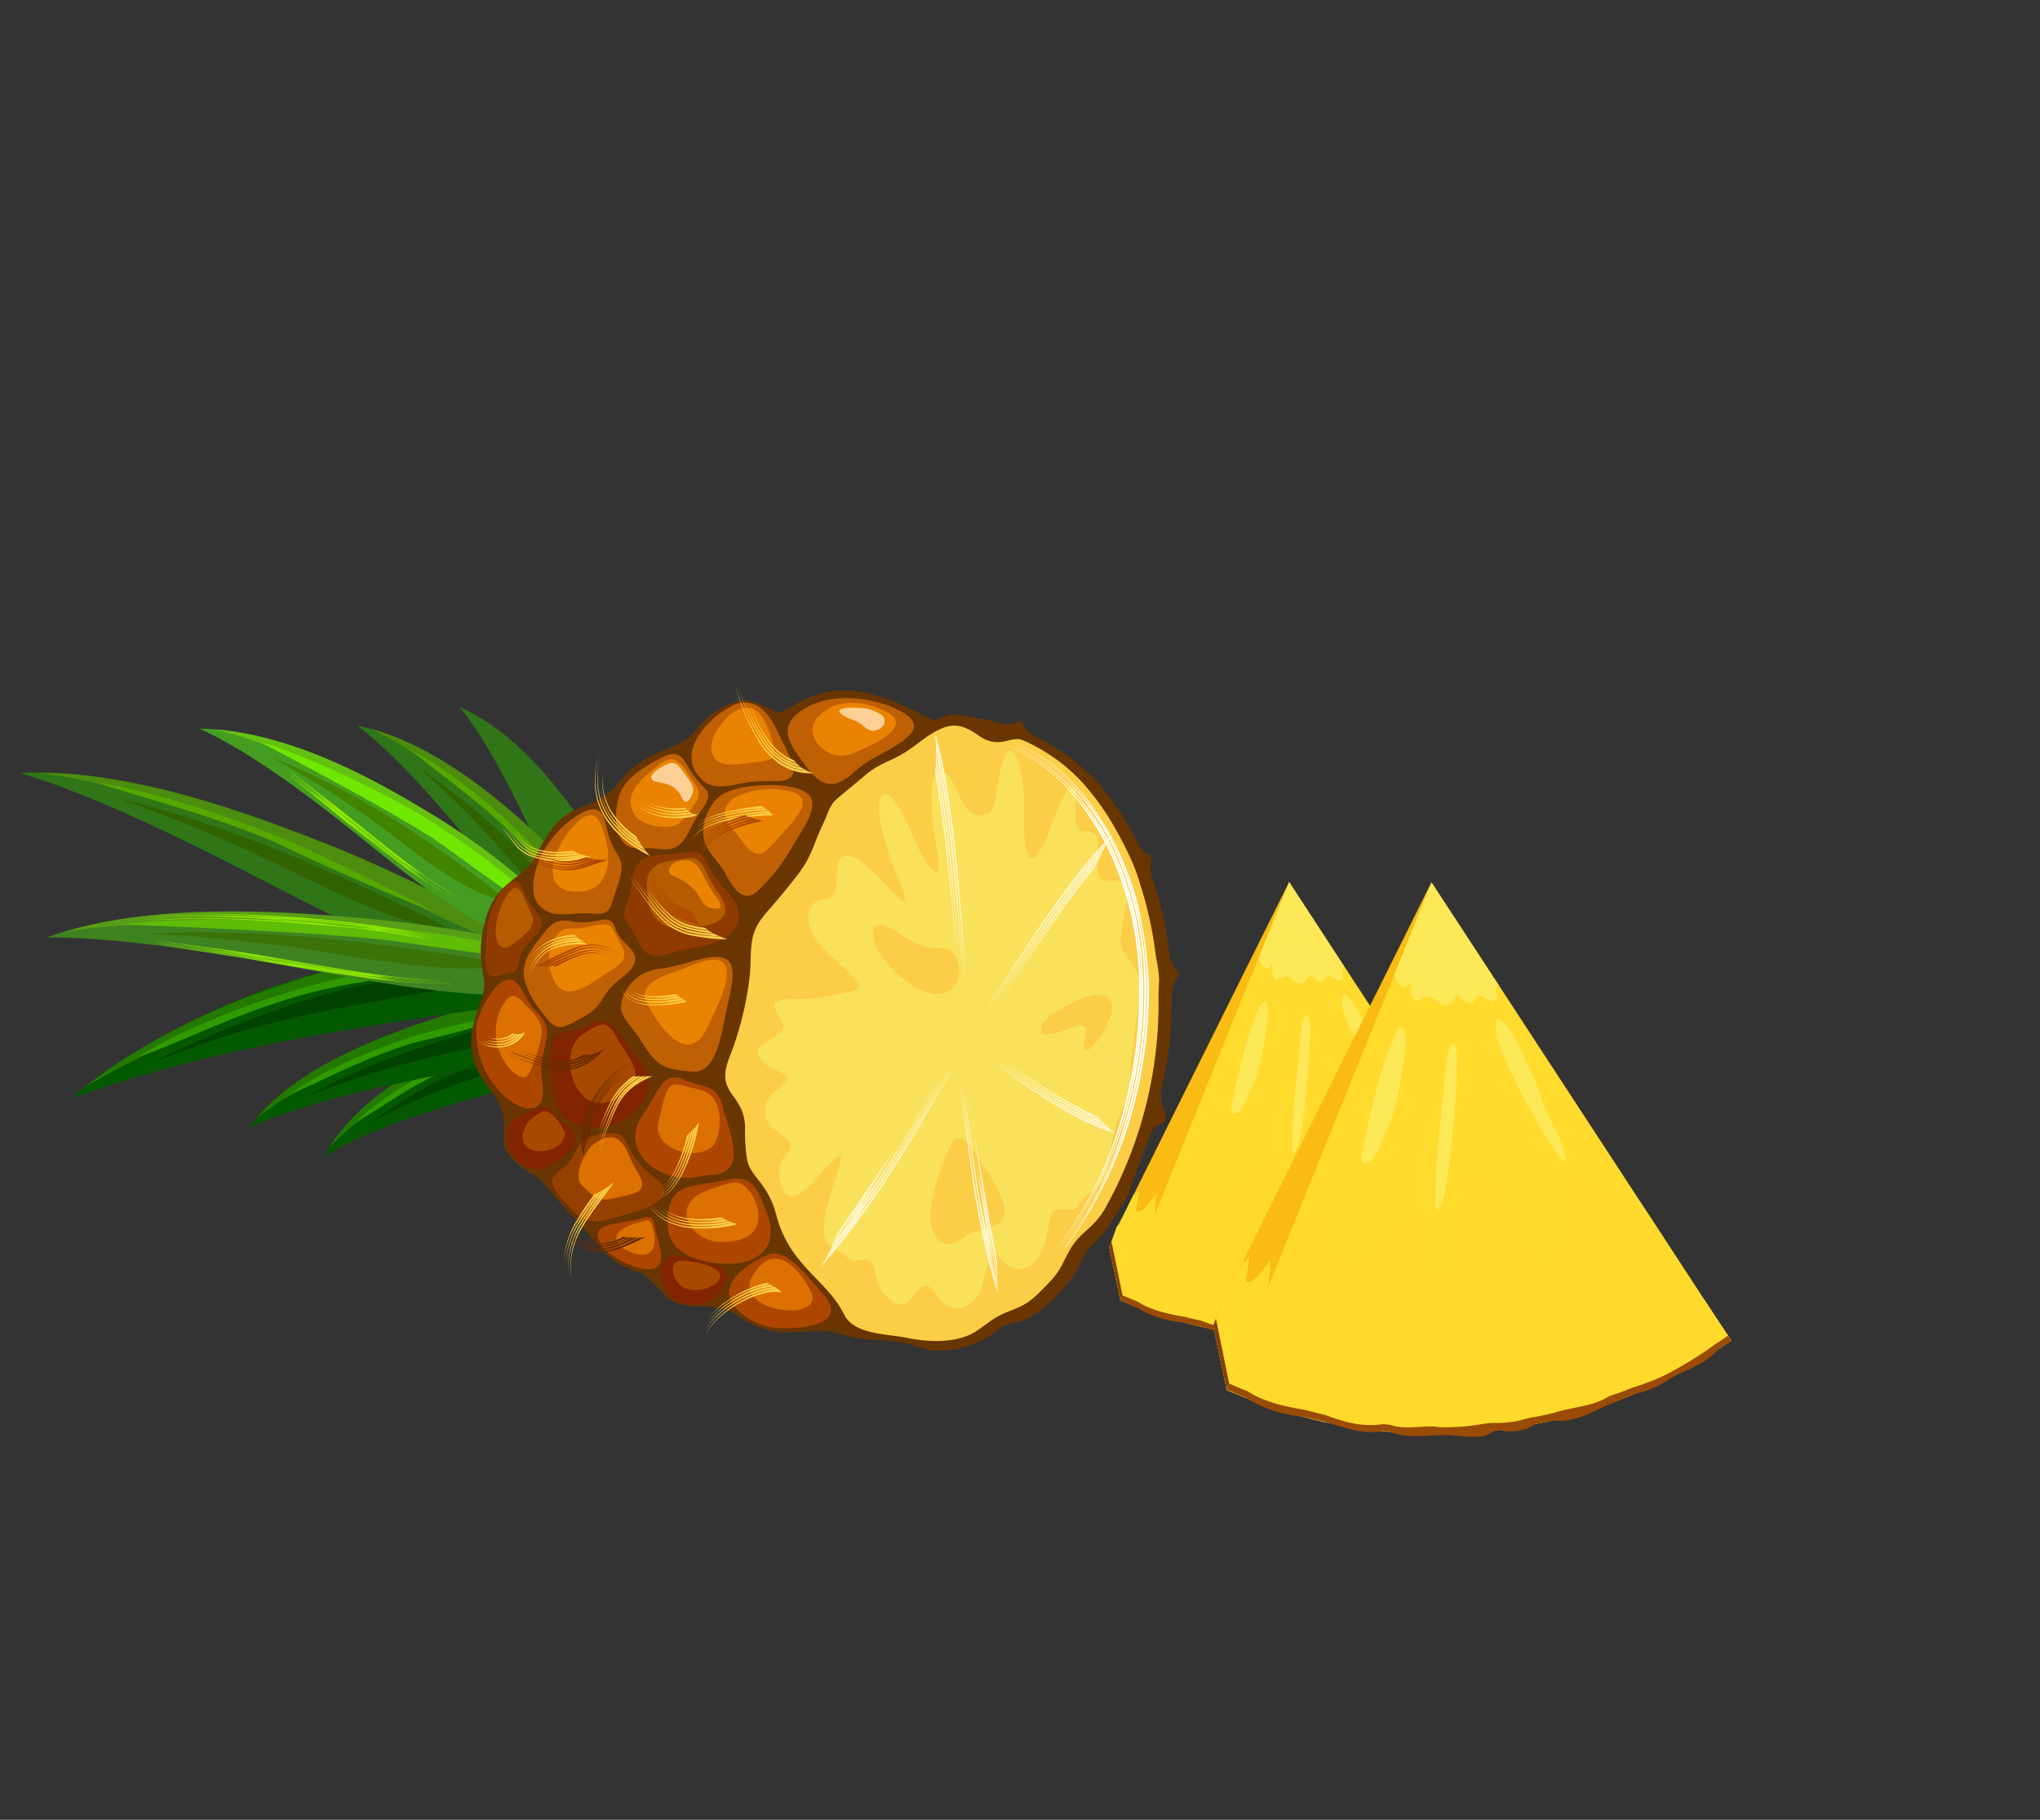 <svg xmlns="http://www.w3.org/2000/svg" viewBox="0 0 370 330"><rect x="0" y="0" width="370" height="330" fill="#333333" stroke="none"/><defs><style>.cls-1{isolation:isolate;}.cls-2{fill:#307518;}.cls-10,.cls-11,.cls-12,.cls-13,.cls-14,.cls-15,.cls-16,.cls-17,.cls-18,.cls-19,.cls-2,.cls-20,.cls-21,.cls-22,.cls-23,.cls-24,.cls-25,.cls-26,.cls-27,.cls-28,.cls-29,.cls-3,.cls-30,.cls-31,.cls-32,.cls-33,.cls-34,.cls-4,.cls-5,.cls-6,.cls-7,.cls-8,.cls-9{fill-rule:evenodd;}.cls-3{fill:#045900;}.cls-4{fill:#247a00;}.cls-5{fill:#004200;}.cls-6{fill:#309b00;}.cls-7{fill:#4c8c0e;}.cls-8{fill:#306300;}.cls-9{fill:#55a800;}.cls-10{fill:#3e8221;}.cls-11{fill:#599e16;}.cls-12{fill:#3c7207;}.cls-13{fill:#5fbc07;}.cls-14{fill:#449d20;}.cls-15{fill:#65c111;}.cls-16{fill:#428400;}.cls-17{fill:#70e700;}.cls-18{fill:#90ea01;}.cls-19{fill:#693500;}.cls-20{fill:#fcce47;}.cls-21{fill:#f9e15c;}.cls-22{fill:#bf6004;}.cls-23{fill:#ea8301;}.cls-24{fill:#8f3b00;}.cls-25{fill:#b55c01;}.cls-26{fill:#812500;}.cls-27{fill:#a84900;}.cls-28{fill:#ad4700;}.cls-29{fill:#dc7000;}.cls-30{fill:#964000;}.cls-31{fill:#fdf5cc;}.cls-32{fill:#692c00;}.cls-33{fill:#fff;}.cls-34{fill:#fdd096;}.cls-35{fill:#fabb13;}.cls-36,.cls-38,.cls-40{fill:#ffdb2d;}.cls-36,.cls-40{mix-blend-mode:multiply;}.cls-37{fill:#854004;}.cls-39{fill:#fafd96;opacity:0.4;}.cls-40{opacity:0.5;}.cls-41{fill:#9a4b05;}</style></defs><g class="cls-1"><g id="Layer_47" data-name="Layer 47"><path class="cls-2" d="M83.34,128.17c8.35,10.38,16.41,30.45,20.18,38.35,8.65,18.13,15.08,23.67,19.43,16.72a128.25,128.25,0,0,0-11.34-24.75C105.69,148.73,96.16,133.86,83.34,128.17Z"/><path class="cls-3" d="M58.77,209.81c9.21-6.05,26.34-10.29,33.13-12.5,15.58-5.09,20.67-10.14,15.37-15.28A91,91,0,0,0,86,188.55C77.53,192.46,64.54,198.88,58.77,209.81Z"/><path class="cls-4" d="M108.49,183.48a9.12,9.12,0,0,0-1.22-1.45A91,91,0,0,0,86,188.55c-8,3.7-20.11,9.65-26.28,19.55C64.82,202.4,73,198,80.46,194.24,89.63,189.64,99.22,187.52,108.49,183.48Z"/><path class="cls-5" d="M102,187.28a143.25,143.25,0,0,0-16.27,5.83,86.94,86.94,0,0,0-18.53,10.48,114.58,114.58,0,0,1,19.58-8.31C91.26,193.82,100,190.88,102,187.28Z"/><path class="cls-6" d="M99.23,186.67c-3.85,1-13.51,4.14-17.06,5.67-5.75,2.48-13.63,7-17.65,11.19,4.73-2.63,12-8.14,18-10.13A146.89,146.89,0,0,0,99.23,186.67Z"/><path class="cls-2" d="M64.76,131.57c11.33,8.54,24.61,26.65,30.47,33.66,13.44,16.09,21.6,20.26,24.63,12.59A132.6,132.6,0,0,0,102,155.76C93.41,147.34,79.78,134.63,64.76,131.57Z"/><path class="cls-7" d="M118.88,179.66a8.37,8.37,0,0,0,1-1.84A132.6,132.6,0,0,0,102,155.76c-8.13-8-20.78-19.79-34.84-23.62C76,136.07,85,144,92.91,151.25,102.6,160.19,109.75,170.42,118.88,179.66Z"/><path class="cls-8" d="M111.41,173.51A209.78,209.78,0,0,0,96.8,156.88a130.74,130.74,0,0,0-20.91-17.71,169.86,169.86,0,0,1,19,19.6C98.78,163.39,106.41,172.4,111.41,173.51Z"/><path class="cls-9" d="M110.7,170.16c-3-4.06-11.35-14-14.83-17.58-5.64-5.75-14.59-13.25-21.26-16.48,5.29,4.53,15,11,20.28,17.27A217.62,217.62,0,0,0,110.7,170.16Z"/><path class="cls-3" d="M45.24,204.51C57.31,198.72,80,195,88.91,193c20.56-4.64,27.18-9.55,20-14.86a145.89,145.89,0,0,0-28,5.91C69.68,187.67,52.6,193.72,45.24,204.51Z"/><path class="cls-4" d="M110.55,179.57a10.36,10.36,0,0,0-1.66-1.48,145.89,145.89,0,0,0-28,5.91c-10.59,3.47-26.46,9.08-34.36,18.83,6.57-5.57,17.35-9.77,27.12-13.29C85.67,185.19,98.35,183.35,110.55,179.57Z"/><path class="cls-5" d="M102.05,183.2c-6,1.05-16,3.68-21.45,5.36-8.9,2.73-17.62,6.11-24.33,10a175,175,0,0,1,25.79-7.75C88,189.43,99.51,186.75,102.05,183.2Z"/><path class="cls-6" d="M98.35,182.5c-5.1.9-17.84,3.75-22.51,5.18-7.58,2.32-17.91,6.62-23.13,10.7,6.2-2.5,15.69-7.81,23.68-9.62A227.32,227.32,0,0,0,98.35,182.5Z"/><path class="cls-3" d="M93.53,182.09c4.55-.67,14.2-2.26,9.93-8.26-.85-1.18-7-1-8.46-1.11-27.1-1.3-48.5,5.06-70.68,18.1A77.18,77.18,0,0,0,13,199.18C39.56,189.7,65.35,186.21,93.53,182.09Z"/><path class="cls-4" d="M99.53,175.23c2.09,0,5.8.81,4.2-1.17-2.83-3.47-33.52-.56-38.62.54-17.78,4.08-36.19,11.82-49.86,22.61,19.72-11.56,45-20.7,69.06-21.7C89.37,175.3,94.46,175.27,99.53,175.23Z"/><path class="cls-5" d="M85.31,178.42a32.63,32.63,0,0,0,5.9-1.85c-21,0-31.45,2.48-50.32,10.1-2.2.89-20.28,8.63-7.36,3.79C51.78,183.61,66.39,182.23,85.31,178.42Z"/><path class="cls-6" d="M85.9,175.46c3.58-.46-14.39.15-18.15.73-13.74,2.33-31.59,8.57-43,15.61,3.45-1.11,10-4,13.67-5.52C57.93,178.08,65.21,178.08,85.9,175.46Z"/><path class="cls-2" d="M3.59,140.18c18,5.23,43.17,19.18,53.78,24.39,24.36,12,36.31,13.81,36.09,5.6a221,221,0,0,0-32.71-16.54C46.13,147.8,23.26,139.15,3.59,140.18Z"/><path class="cls-7" d="M93.2,172.21a5.88,5.88,0,0,0,.26-2,221,221,0,0,0-32.71-16.54c-13.84-5.52-35.08-13.57-54-13.54,12.68,1.45,27.58,6.69,40.73,11.6C63.71,157.75,77.52,165.72,93.2,172.21Z"/><path class="cls-8" d="M81.09,168.26c-6.74-3.65-19-9.22-26-12.16a229.74,229.74,0,0,0-34.2-11.55,292.61,292.61,0,0,1,32.87,13.87C60.72,161.84,74.49,168.51,81.09,168.26Z"/><path class="cls-9" d="M78.53,165.22c-5.73-3.11-20.8-10.53-26.79-13-9.71-4-24.31-8.92-34-10.27,8.68,3,23.71,6.65,33.2,11.29C56.91,156.13,70.72,162.37,78.53,165.22Z"/><path class="cls-10" d="M8.51,170c18.81-.11,47.55,6.06,59.42,8,27.25,4.49,39.15,2.88,36-4.89a233.14,233.14,0,0,0-36.76-6.51C51.27,165.2,26.62,163.44,8.51,170Z"/><path class="cls-11" d="M104.39,175.15a6.09,6.09,0,0,0-.5-2,233.14,233.14,0,0,0-36.76-6.51c-15-1.34-37.9-3-55.66,2.4,12.44-2.22,28.34-1.44,42.5-.49C71.42,169.71,87.29,173.4,104.39,175.15Z"/><path class="cls-12" d="M91.57,174.82c-7.66-1.57-21.22-3.42-28.9-4.22a233.74,233.74,0,0,0-36.34-1.32,304.92,304.92,0,0,1,35.94,3.9C70.09,174.47,85.46,176.92,91.57,174.82Z"/><path class="cls-13" d="M98.66,174.17c-5.14-3.43-25.76-5.76-32.3-6.44-10.59-1.11-34.31-1.53-43.89-.08,9.23.37,34,1.38,46.05,2.67C75.24,171,90.28,173.67,98.66,174.17Z"/><path class="cls-14" d="M36.16,132.12c13.33,6,30.08,20.64,37.33,26.17,16.64,12.7,26,15.21,28.17,7.57a129.07,129.07,0,0,0-22.21-17.51C69.07,142,52.7,132.44,36.16,132.12Z"/><path class="cls-15" d="M100.85,167.74a7.89,7.89,0,0,0,.81-1.88,129.07,129.07,0,0,0-22.21-17.51c-9.82-6-25-14.9-40.64-16.1,10,2.17,20.82,8,30.26,13.44C80.7,152.37,89.79,160.68,100.85,167.74Z"/><path class="cls-16" d="M92,163.28a206.77,206.77,0,0,0-18-13,137.64,137.64,0,0,0-24.87-13,172.43,172.43,0,0,1,23.11,15C77,156,86.48,163.08,92,163.28Z"/><path class="cls-17" d="M97.36,165c-1.66-4.59-14.86-13.29-19.08-16-6.84-4.39-23.33-12.48-30.93-14.36,6.31,3.32,23.17,12.23,31,17.27C82.64,154.74,91.74,161.88,97.36,165Z"/><path class="cls-18" d="M26.12,167c8-.82,16.91-.49,24.93,0,7.75.49,18.66,1.4,26.14,3.4a124.77,124.77,0,0,0-15.64-2.36c.24.07-8.39-.7-11.94-.94-1.39-.08-2.8-.15-4.19-.24a151.55,151.55,0,0,0-19.3.12Zm52.28,3c-10-3.08-32.39-4.55-43.06-4.24a97.6,97.6,0,0,0-10.82.68c14.39-1.71,31.65.23,46.11,2A68.18,68.18,0,0,1,78.4,170Zm-.78,0c-10.16-2.85-28.81-4-39.49-4a113.22,113.22,0,0,0-12.5.57,117,117,0,0,1,11.7-.46c3.16.06,6.29.13,9.44.28,7.37.41,16.21,1.85,22.57,2.08A79.51,79.51,0,0,1,77.62,170Zm.33.4c-10.12-3-32.5-4.5-43.24-4.11-3.27.08-6.47.22-9.7.62,15-1.68,31,.32,45.95,2.06C73.27,169.4,75.69,169.82,78,170.44Z"/><path class="cls-18" d="M28.26,171.19c4.12.64,8.25,1.22,12.38,1.81,3.71.58,7.38,1.17,11.08,1.82,9.08,1.5,19.66,3.48,28.82,3.68a135.42,135.42,0,0,1-18.63-1.84c.36.13-8.12-1.27-11.53-1.88-1.25-.21-2.51-.42-3.75-.66q-3-.52-6-1c-4.13-.63-8.25-1.24-12.36-1.94Zm53.82,6.61c-12.45,0-28.61-3.79-41.32-5.59-.93-.13-1.86-.26-2.79-.35-3.79-.53-7.57-1.06-11.34-1.66,4.69.8,9.4,1.47,14.11,2.16,9.33,1.43,22,4.25,31.06,4.84a86.31,86.31,0,0,0,10.28.6ZM81,178c-12.69-.22-27.46-3.81-40.27-5.55l-.18,0c-4.23-.59-8.46-1.17-12.68-1.82,4,.66,7.94,1.24,11.92,1.82.3.05.62.09.92.15q3.61.56,7.21,1.16c5.14.89,17.71,3.41,22.42,3.5A100,100,0,0,0,81,178Zm.67.31c-12.51-.08-28.27-3.78-41-5.61-1.13-.15-2.29-.32-3.42-.43-3.43-.48-6.84-1-10.26-1.49,4.54.76,9.1,1.41,13.65,2.08,9.05,1.39,23,4.46,31.6,4.89A89.66,89.66,0,0,0,81.66,178.35Z"/><path class="cls-18" d="M52,140.32c4.39,3.31,8.7,6.85,13,10.27,5,3.88,10.89,8.6,16.36,11.92A110.89,110.89,0,0,1,71,155.42c.21.28-5-3.81-6.93-5.32-.77-.61-1.56-1.23-2.3-1.86-3.25-2.64-6.47-5.31-9.75-7.92Zm30.55,22.05c-8.43-4.9-17.46-13.17-25.43-19.05-1.74-1.36-3.49-2.74-5.28-4,7.87,6,17.19,14.48,25.3,19.62a63.1,63.1,0,0,0,5.41,3.48Zm-.68-.11c-7.73-4.68-16.27-12.07-23.5-17.63-2.05-1.61-4.11-3.24-6.22-4.81,1.93,1.5,3.83,3,5.73,4.57,1.63,1.36,3.33,2.7,5,4,2.34,1.87,10.94,8.91,13.27,10.09,1.84,1.3,3.74,2.61,5.71,3.75Zm.14.44c-8.7-5.14-17.42-13.23-25.63-19.24-1.57-1.23-3.14-2.46-4.75-3.64,7.62,5.86,17.62,14.87,25.41,19.68C78.66,160.62,80.3,161.73,82,162.7Z"/><path class="cls-19" d="M208.35,206.49c.57-1.57.78-2.25,2.35-2.79,1.2-.42.72-1.54.41-2.45-.78-2.3-.65-2.85-.1-5.36a66,66,0,0,0,1.45-11.75c0-1,.07-1.92.08-2.88V181a5.7,5.7,0,0,1,1.06-3.77c.39-.65.19-.76-.22-1.28-1.44-1.84-1.31-3.42-1.67-5.73a65.89,65.89,0,0,0-2.44-10.2,7.2,7.2,0,0,1-.48-3.84c.15-1.23-.36-.89-1.17-1.61-1.1-1-2.27-3.68-3.12-5.12a51.9,51.9,0,0,0-5.3-7.44,40.64,40.64,0,0,0-11.2-8.36,4.44,4.44,0,0,1-2.52-2.46c-.31-.63-.34-.53-1-.24-1.89.82-3.61,0-5.42-.38s-5.55-1.21-7.18-.84c-.59.14-2.08.85-2.35.85a12.64,12.64,0,0,1-3.09-1.4c-.35-.19-.68-.37-1-.55-7.49-3.43-14.13-5.34-22-.44-2.31,1.43-1.92,1.26-4.39.06-2.78-1.35-4.23-1.85-7.32-.38s-4.14,3-6.45,5.58c-2.35,2.09-5.13,2.35-7.87,4-3.26,2-3.36,2.39-5.9,5.25-5.1,5.47-8.74,1.21-14.14,12.19-3,5.48-7.71,4.36-9.68,13.28a20.7,20.7,0,0,0-.46,5.48c.37,5.18,1.47,3.92-.64,9.72l-.4,1.11c-1.69,5.58-.46,9.27,2.82,13.31,5.94,7.42-2.44,9.37,8.06,15.48,1.64,1,4.8,5.6,7.41,7.87-.19-.18,5.47,6.71,7.17,7.71,5.6,3.31,3-.32,9,6,3.49,3.72,8.51.51,13.17,3.75,7.78,5.4,12.23,1.58,18,3.16,4.42,1.21,4.19,1,9.26,1.36,2.94.23,4,.77,6.58,1.46,3.43.91,8.81-.23,11.93-2.4,2.26-1.57,2-1.86,4.65-2.36,3.41-.64,6.91-4.17,9.26-6.89,1.87-2.18,2-3.34,3.34-5.55,1-1.69,2.83-2.91,4.19-4.95,1-1.47,1.68-2.74,2.72-4.2s1.25-2.9,1.95-4.68C206.56,211.15,207.47,208.89,208.35,206.49Z"/><path class="cls-20" d="M137.84,167c-1.94,2.88-1.56,5.41-1.76,8.72-.06,1-.15,1.82-.29,2.77a59.17,59.17,0,0,1-3.55,13.41c-2.51,6.63,2.57,6.15,2.9,12.33a34.7,34.7,0,0,0,.3,5.68l.05.28c.63,3.38,3.75,4.17,5.32,10.18,2.42,9.23,9.18,11.67,12.29,18,1.82,3.72,7.86,3.47,11.55,4.27,3.52.73,8.79,1,12.16-1.09,2.72-1.72,3.14-2.6,6.4-3.83s4.21-2.2,6.79-4.85c2.8-2.9,2.45-3.63,4.34-6.69,1.75-2.82,4-3.49,6-6.87a76.19,76.19,0,0,0,9.78-38.55c0-1.13.07-2,.12-3.08a23.72,23.72,0,0,0-.56-4,69.34,69.34,0,0,0-2.84-13.18,32.89,32.89,0,0,0-1.92-5.15,73,73,0,0,0-4.06-7.49,47.81,47.81,0,0,0-3-4.15,32.07,32.07,0,0,0-12.2-9.42c-1.78-.77-3.11.45-5.14.28a6.11,6.11,0,0,1-3.09-1.23c-2-1.4-3.92-2.35-6.45-1.32-3.07,1.25-4.91,3.44-7.83,5-.9.49-1.83.92-2.76,1.34a15.52,15.52,0,0,0-3.7,2.42c-1.68,1.43-3.36,2.76-5,4.17-1.32,1.26-1.49,2.54-2.28,4.18-2.11,4.34-1.94,6-5.18,10.07-1.46,1.87-2.87,3.6-4.43,5.38A22.77,22.77,0,0,0,137.84,167Z"/><path class="cls-21" d="M189.58,152.51c.6-1.32,3.63-10.31,5-9.85,1.78.6-1.07,7.42,1.75,8.08l.54.07c1.83.06,2.23.54,2.23,2.62,0,1.71-.47,4.13.32,5.61,1.32,2,4.38-.93,4.93,2.38.33,1.94-.66,4.81-.91,6.93-.18,1.47-.4,2.77.27,4.07.61,1,1.24,1.71,1.89,2.81,1,1.75,2.14,3.5,1.53,5.74a34.32,34.32,0,0,0-1.11,4.28l0,.17c-.34,2.31-.56,4.57-.87,6.88-.47,3.4.56,4.31-1.21,7.93a27.93,27.93,0,0,0-1.58,3.94c-.75,2.3-1,5.66-1.5,8.08-.36,1.84-1,2.08-2.19,3.27s-1.64.94-2.79,2.64-1.83,1.3-3.49,1.08-1.85,1.43-2.14,2.77c-.71,3.45-.88,5.87-4,7.86-5.83,1.78-5.5-8.36-8,3-1,4.42-5.78,5.94-8,2.41-4.29-6.71-4,5.12-9.44-.12-3.18-3.1-.78-7.64-5.35-6.56-1.35.32-2.81-1.7-4.69-2.66-5.49-2.8,8-24.72-2.2-12.76-2.91,3.42-6.32,6.26-7.2.2-.76-5.15,5.62-4.23-1-8.64-2.07-1.37-2.27-4.9.18-6.83,5-4,.21-2.55-2.46-5.65-3.07-3.56,5.58-3.81,3.76-7s-2.8-4,2.58-4.1a23.41,23.41,0,0,0,6.54-.63c4.46-1.14,7.06-.33,2.13-5-2.58-2.44-7.11-5.72-6.41-10.07,1.2-4.28,5.3,0,5.1-6.3-.09-2.76.26-4.92,3.31-3.54,3.24,1.48,7.43,7.53,8.84,7.77.31,0,.22-.3.17-.65-.24-1.52-2-5.16-2.6-7-.23-.69-.44-1.39-.65-2.09-.6-2-2.48-8.11-.7-9.52,2.14-1.24,5.78,8.47,6.62,10.09,1.42,2.71,4.39,7.26,3.2.28-.29-1.68-2.65-15.33,1-14.56,2.53.53,2.95,8.17,6.94,7.94l1.07-.2c1.6-.56,1.64-3.64,1.93-5.33s1.81-9.89,3.67-4.5a28.78,28.78,0,0,1,1.17,7.79c0,1.4-.67,14.43,3,8.41.31-.5.56-1,.82-1.57Zm-16.75,54.34a40.91,40.91,0,0,0-3.72,10.55c-1.1,5,.59,10.86,6,6.82,3.21-2.39,12.35.06,3-13.13-1-1.4-3.24-6.21-5.31-4.24Zm21.64-25c-1.52.78-5.23,2.6-5.64,4.5-.59,2.69,4.77.27,5.45,0,3.33-1.22,2.71.18,2.31,2.74-.72,4.66,6-3.78,5-7.13-.91-3-5.32-1-7.12-.13Zm-32.95-6.46c2,2.07,4.79,4.24,7.56,4.8,3.18.63,5.53-2,4.72-5.36-.49-2-1.67-3.07-3.62-3-2.59.15-4-.68-6.18-2-1.06-.62-4.89-3.59-5.52-1.17S160.18,173.9,161.52,175.41Z"/><path class="cls-22" d="M157.73,137.88c1.87-1.06,7.14-3.52,7.92-5.6.87-2.35-3.46-3.92-4.92-4.46-5-1.67-11.69-2.12-16.29,1.73-3.39,2.84-.49,6.37,1.33,8.84,2.53,3.43,4.64,5.44,8.71,2A25.65,25.65,0,0,1,157.73,137.88Z"/><path class="cls-23" d="M161.72,129.66c-3.86-2.48-9.86-3.61-13.52.51-2.72,3.08,1.72,8,5.84,6.65,1.77-.59,9.05-3.5,8.43-6.13l-.16-.38-.29-.39Z"/><path class="cls-22" d="M145.78,150.12c3.32-5.61,1-7.13-4.16-7.68-2.93-.26-9.32,0-11.61,2.42-1.89,2-3,5.07-2.22,7.71a9.37,9.37,0,0,0,.61,1.41c1.13,1.8,2.21,2.68,3.32,4.72,1.21,2.24,3.17,5.39,5.81,2.78C141.9,157.16,142.65,155.19,145.78,150.12Z"/><path class="cls-23" d="M143.7,143.6a14.7,14.7,0,0,0-10.21.9c-4.32,2.54-.6,5.74,1.14,8.06,2.75,3.68,3.87,2.48,6.69-.75,1.18-1.34,4-4.23,4.23-5.82a1.74,1.74,0,0,0-.37-1.51A3.22,3.22,0,0,0,143.7,143.6Z"/><path class="cls-22" d="M141.71,134.06c-1.82-3.85-3.72-7.82-8.57-6.29-4.66,2.31-10.93,8.75-5.81,13.64,2.32,2.21,5.81.78,8.76.38a45.49,45.49,0,0,1,5-.14c4.12-.23,2.89-2.91,1.59-5.64Z"/><path class="cls-23" d="M139.68,133.17c-1.29-3.93-3.34-6.55-7.34-3.52-1.92,1.79-4.57,5.25-2.7,7.87,1.37,1.92,5.61.84,7.76.64a7.29,7.29,0,0,0,2.61-.6C141,136.7,140,134.18,139.68,133.17Z"/><path class="cls-22" d="M126.82,147.49c.85-1.23,2.32-3,1.24-4.29a30.45,30.45,0,0,1-2.3-2.65c-2.12-3.17-2.24-5.12-6.4-2.85-2.16,1.19-5.46,3.15-6.62,5.54-1.39,2.86-1.55,7.92.74,9.93,1.23,1.08,3.45.51,5.17.71,3,.34,4.42.36,6.19-2.81A32.63,32.63,0,0,1,126.82,147.49Z"/><path class="cls-23" d="M125.48,146.56c2.37-3,1-3.48-.64-6.19-2.64-4.12-3.91-3-7.36,0-2.28,2-4.16,4.35-2.41,7.36,1.19,2,6.05,2.88,8,1.65A12.54,12.54,0,0,0,125.48,146.56Z"/><path class="cls-24" d="M131.85,161.6a14.85,14.85,0,0,1-3.44-4.86c-.85-1.74-1.63-2.46-3.54-2.25a38.46,38.46,0,0,1-5.26.54c-4.27.32-4.86,2.49-5.28,6.65-.21,1.55-1,2.87-1.11,4s1.06,2.38,1.65,3.37,1.38,2.94,2.27,3.64c1.78,1.4,4.17.15,6.22-.31.61-.12,1.21-.25,1.83-.36,2.85-.48,6.94-1.16,8.5-4.39C134.79,165.3,133.15,163.13,131.85,161.6Z"/><path class="cls-25" d="M125.25,155.56c-.84.06-2.35.37-3.28.5-5,.72-5.06,3.19-4.26,7.85a5.35,5.35,0,0,0,2.66,3.79,4.16,4.16,0,0,0,1.4.48,17.91,17.91,0,0,0,5.16-.17c2.32-.3,5.71-1.24,4.28-4.59-.92-1.73-2-2.93-2.93-4.92C127.53,157,127.07,155.62,125.25,155.56Z"/><path class="cls-22" d="M125.39,174.35a33,33,0,0,1-6.1,1.37,7.79,7.79,0,0,0-5.9,4.17c-2.08,4,.49,5.05,2.84,8.8,3,4.73,4,5.16,9.28,5.65,4.83.45,5.47-8.1,6.45-12.07C133.94,174.25,133.13,172.12,125.39,174.35Z"/><path class="cls-23" d="M126.22,174.76c-1.93.74-3.8,1.47-5.74,2.19-1.51.58-3.39,1.59-3.63,3.54.05,1.47,7.24,14.78,11.46,5.83,1.64-3.47,6.9-13.26.26-12.21l-2,.52Z"/><path class="cls-22" d="M99.8,165.51c1.83.64,4.79,0,6.94.12,4,.34,3.67-.25,5.05-4.29,2-6,.49-4.81-1.18-9.15-1-2.71-.68-7-4.89-4.88-4.48,2.26-8.82,7.82-9,13.26C96.61,163.23,97.64,164.61,99.8,165.51Z"/><path class="cls-23" d="M103.27,150.65c-3.76,4.86-5.1,11.74,2.43,11,4.07-.41,5.18-4.75,4.4-8.41-.95-4.47-2.23-7.88-6.4-3.07Z"/><path class="cls-22" d="M109.79,180.36c1.66-2.56,3.68-3.14,4.91-4.93,1.28-2.07-.08-3.14-1.38-4.48a6.66,6.66,0,0,1-1.86-3c-.73-1.67-2-1.14-3.52-.93a10.18,10.18,0,0,1-4.22.06c-2.51-.48-3.56.16-5.26,2.34-1.87,2.4-4,4.87-3.34,8.17a14.93,14.93,0,0,0,3.08,5.81l.45.6c2.12,2.89,3,2.71,6.09,1,2.45-1.39,3-1.47,4.7-4.07Z"/><path class="cls-23" d="M110.34,176.27c2.16-1.34,3.86-2.33,2.27-5.05-.4-.7-1.49-3.05-2-3.35-.93-.58-3.54.13-4.62.36-1.29.28-2.58,0-3.55.25-1.6.49-2.81,3.23-2.86,4.9a9.41,9.41,0,0,0,1.34,5.17c1.43,1.88,3.42,1.29,5.3.34C107.65,178.13,109,177.13,110.34,176.27Z"/><path class="cls-26" d="M111.19,186.08c-2.39-2.32-4,.17-6.71.73-1.36.28-3.7.35-4.3,2-.76,2.91-.5,10,1.13,12.4,5.78,8.54,21.45-1.09,14.71-9-2.16-2.52-2.41-3.1-4.52-5.8Z"/><path class="cls-27" d="M109.72,185.78c-1.35-.12-3.45,1.38-4.61,2.24-4.24,3.94-.1,16.74,8.24,10.17,4.19-3.3.57-6.3-1.53-10.08A4.38,4.38,0,0,0,109.72,185.78Z"/><path class="cls-28" d="M129.54,213.05c6.11-.83,2.7-7.74,1.67-11.94-1.14-4.67-3.13-3.62-7.37-5.4-3.82-1.6-4.61,2.76-7.32,6.59-4.28,6,2.68,12.55,10.15,11.07A21.54,21.54,0,0,1,129.54,213.05Z"/><path class="cls-29" d="M129.78,207.17c1.39-3.23,1.19-8.7-2.94-9.6-5.46-1.18-5.53-2.7-7.45,6.08C118.3,208.6,127.27,211.08,129.78,207.17Z"/><path class="cls-28" d="M131.36,214.06c-5.55,1.26-10.65,0-10.26,8.29.27,5.58,7,6.87,11.23,6.83,5.41-.06,9.12-3.23,6.7-9.41C137.28,215.31,136.45,212.78,131.36,214.06Z"/><path class="cls-29" d="M128.07,215.94c-6.66,2.56-2.88,9.05,2.38,9.26,11.48.46,6.47-10.76,3-10.78C132.15,214.42,129.4,215.49,128.07,215.94Z"/><path class="cls-30" d="M100.37,213.43c-1,1.79,2,4.4,3.3,5.84,3.35,3.77,6.48,1.78,10.85.69,2.7-.68,8.85-3.05,4.41-6.26-5.11-3.7-4.63-6.78-6.52-8-1-.62-6.27,0-7.25,1.76C101.81,213.52,103.3,210,100.37,213.43Z"/><path class="cls-29" d="M114.68,210.86c-1.48-3.63-2.82-6.31-7-3.39-1.22.85-4,5.61-2.12,7.5,3.35,3.33,3.66,2.85,8.71,1.65C118.51,215.62,115.5,212.71,114.68,210.86Z"/><path class="cls-28" d="M140.19,240.74c3.46.42,14.79,0,8.84-6.35-2.2-2.37-6.36-8.43-9.85-6.81-5.25,2.43-10.68,6.81-3.48,11.45A12.05,12.05,0,0,0,140.19,240.74Z"/><path class="cls-29" d="M147.21,234.48c-2-4.27-7-10-10.84-2.86C133.07,237.79,149.17,240,147.21,234.48Z"/><path class="cls-28" d="M109.52,226.42c2.39,2.54,12.32,7.27,10.06-.61-1.91-6.67.37-5.3-7.63-4C108.77,222.28,107.18,223.27,109.52,226.42Z"/><path class="cls-29" d="M113.14,226.45c7.79,4.12,5.47-4.86,4.51-5.14C117.27,221.2,108.44,223,113.14,226.45Z"/><path class="cls-26" d="M131.9,231.8c.33-2.59-4.83-2.82-7.62-3.82-7.56-2.71-5.14,11.43,3.8,8.16C130.06,235.41,131.09,233.78,131.9,231.8Z"/><path class="cls-27" d="M123.7,233.34c4.36,2.5,13-3.54.17-4.73C121.19,228.37,121.7,231.79,123.7,233.34Z"/><path class="cls-28" d="M97.28,183.4c-1.7-1.72-2.29-3.9-3.55-5.13-2.92-2.89-6.74,4.76-7.27,7.45-1.2,12.4,12.74,20.3,12,11.64-.27-3.1-.61-3.21.13-6.57C99.48,187.25,99.77,186,97.28,183.4Z"/><path class="cls-29" d="M98.23,186.5c-.45-2.11-1.77-3-3.06-4.43-1.66-1.9-2.76-2.14-4.19.56a10,10,0,0,0,2.33,12c1.63,1.2,2.35,1,3.19-1.1C97.19,191.56,98.39,188.52,98.23,186.5Z"/><path class="cls-26" d="M98.81,211.91c2.77-1.19,8.48-5.33,3.85-8-3.91-2.22-1-4.6-7.59-2S93.17,213.44,98.81,211.91Z"/><path class="cls-27" d="M95.78,203.48c-4.2,6.54,6.19,6.69,6.72,2.11,0-.45-2.33-4.78-4.19-4A10.29,10.29,0,0,0,95.78,203.48Z"/><path class="cls-24" d="M95.34,162.22c-.86-2.22-1.71-3.34-3.84-1.28-3.16,3.8-3.38,8-3.4,12.7.08,4.39.89,3.53,4.33,2.85,2.31-.45,1-1.94,2.48-4.21,1-1.57,3.63-3.41,3.38-5.19-.12-.84-1.51-2.3-2-3.09l-.09-.14A9.34,9.34,0,0,1,95.34,162.22Z"/><path class="cls-25" d="M96.6,166.11c-.59-1.28-1.16-2.36-1.73-3.68-.87-1.93-1.75-1.9-3-.07-1.31,2.28-2.69,6.3-1.53,8.74,1.27,1.75,2.78.09,4.09-1s2.35-2,2.25-3.75Z"/><path class="cls-31" d="M169.62,140.29c1.95,11,2.94,22.21,3.9,33.41-.85-11.62-1.79-23.66-3.84-35l-.06,1.6ZM175.21,178v.13c-.47-4.86-.82-9.79-1.27-14.67-.83-9.15-1.93-19.51-4.1-28.26a15.34,15.34,0,0,1-.21-2.16,57.82,57.82,0,0,1,1.57,6.64c2.34,12.25,3.1,25.71,4,38.32Zm-5.44-41.37c0-.24,0-.48,0-.71,0-1-.17-1.71.16-.23,2.93,13.09,3.81,28,4.79,41.59-1.16-13.36-2.17-27.72-4.94-40.65Zm-.05,1.87c0-.56,0-1.12,0-1.67,2.43,12,3.42,25.57,4.31,38C173,162.79,172,150.29,169.72,138.53Z"/><path class="cls-31" d="M168.81,197.87c-1.92,3.33-20.18,32.93-17.07,26-.06,0,10.55-15.33,11.58-17,2.11-3.39,4.11-6.8,6.16-10.22l-.67,1.18Zm3.62-3.59.6-1.08c-5,8.3-9.47,16.3-15,24.28-2.84,4.08-7.09,8.67-9.21,12.31,9.49-10.51,16.58-23.13,23.64-35.51Zm-.9.69.63-1.12c-4.14,6.92-8,13.65-12.47,20.36-2.9,4.34-8,10.29-10,14,8.78-10.5,15.08-21.36,21.88-33.28Zm-1.74,2.09.68-1.21c-3.38,5.66-6.58,11.16-10.21,16.67-2.61,4-8.1,10.72-9.75,14.06C158.08,217,163.69,207.7,169.79,197.06Z"/><path class="cls-31" d="M198.76,157c-6.24,7.72-11.69,16-17.1,24.24,5.48-8.62,11.22-17.53,17.69-25.5-.2.42-.4.84-.59,1.26Zm2.12-4.27c.26-.46.52-.9.79-1.35-1,1-2,2.12-3,3.23-7.5,8.66-14.23,19.7-20.44,29.49,6.81-10.28,14.24-22.33,22.62-31.37Zm-.79,1.42c.25-.46.5-.91.76-1.36-7.92,8.75-15.41,20.8-21.75,30.78,6.48-9.84,13.22-20.51,21-29.42Zm-.71,1.45.66-1.29c-7.09,8.35-13.49,18.4-19.34,27.61C186.53,173.05,192.53,163.83,199.38,155.62Z"/><path class="cls-31" d="M176.2,201.83c.48,3.85,4.63,33.28,4.7,27.24,0-.09-3.68-20.15-4.08-23-.26-1.84-.51-3.68-.77-5.52l.15,1.31Zm-1.85-4.08-.14-1.23c1.15,7.83,2,15.56,3.47,23.34.91,4.79,3,11,3.41,15-3.89-11.82-5.26-24.58-6.74-37.15Zm.54.89-.14-1.28c1,6.75,1.77,13.43,2.95,20.13.83,4.74,3,11.91,3.26,15.82-3.29-11.47-4.64-22.69-6.07-34.67Zm.74,2.2-.15-1.34c.53,3.71,1,7.43,1.56,11.13.36,2.39,3.9,19.84,3.82,19.83C181,238,176.08,204.5,175.63,200.84Z"/><path class="cls-31" d="M199.11,202.53c-5.81-2.64-11.21-6.24-16.58-9.85,5.5,3.88,11.23,7.84,17.25,10.55-.23-.23-.45-.46-.67-.7Zm2.33,2.29c.27.23.54.44.82.65-7.29-1.93-16.18-8.55-22.6-13.09,6.74,4.45,14.27,10,21.78,12.44Zm-.83-.71.8.68c-7.15-2.47-14.72-8-21.08-12.49,6.42,4.29,13.2,9.11,20.28,11.81Zm-.79-.78.72.68c-6.51-2.65-12.92-7.16-18.79-11.31C187.53,196.59,193.51,200.65,199.82,203.33Z"/><path class="cls-20" d="M144,137.85a9.56,9.56,0,0,1-1.34-.62,11.75,11.75,0,0,1-3.6-3.46,30,30,0,0,1-3.39-6.89,30.93,30.93,0,0,0,3.24,7,12.07,12.07,0,0,0,3.59,3.63,8.78,8.78,0,0,0,2,.92,7.45,7.45,0,0,1-.52-.6Zm2.34,1.91a9.74,9.74,0,0,0,1.21.46,9.9,9.9,0,0,1-5.74-1.42,13.1,13.1,0,0,1-4-4,39.77,39.77,0,0,1-4.55-10.8A39.88,39.88,0,0,0,138,134.68a12.72,12.72,0,0,0,4,3.8,9.52,9.52,0,0,0,4.36,1.28Zm-1-.57a10,10,0,0,0,1,.54,9.3,9.3,0,0,1-4.25-1.36,12.77,12.77,0,0,1-3.86-3.85,37.7,37.7,0,0,1-4.21-9.75,36.92,36.92,0,0,0,4.38,9.61,12.42,12.42,0,0,0,3.85,3.69,9,9,0,0,0,3.14,1.12Zm-.78-.66a6.23,6.23,0,0,0,.7.57,9.11,9.11,0,0,1-3-1.16,12.18,12.18,0,0,1-3.72-3.74,32.18,32.18,0,0,1-3.56-7.84,31.91,31.91,0,0,0,3.71,7.71,11.87,11.87,0,0,0,3.72,3.58A9.21,9.21,0,0,0,144.57,138.53Z"/><path class="cls-20" d="M138.2,146.14a49.08,49.08,0,0,0-6.09,1,18.56,18.56,0,0,0-4.89,1.78,9.52,9.52,0,0,0-1,.68,8.61,8.61,0,0,1,1-.65,18.53,18.53,0,0,1,4.9-1.61,43.3,43.3,0,0,1,6.58-.8l-.52-.36Zm1.61,1.28a3.41,3.41,0,0,1,.39.45,41,41,0,0,0-7.87.84,17.7,17.7,0,0,0-4.53,1.49,6.26,6.26,0,0,0-1.51,1.11,2.88,2.88,0,0,0-.74,1.33,2.84,2.84,0,0,1,.71-1.36,6,6,0,0,1,1.5-1.17,17.73,17.73,0,0,1,4.53-1.64,49.65,49.65,0,0,1,7.52-1.05Zm-.49-.42a5.71,5.71,0,0,1,.47.39,43.88,43.88,0,0,0-7.53.86,18,18,0,0,0-4.64,1.54A6.16,6.16,0,0,0,126,151a4.05,4.05,0,0,0-.61.86A3.57,3.57,0,0,1,126,151a6.64,6.64,0,0,1,1.63-1.27,18,18,0,0,1,4.65-1.68,47.58,47.58,0,0,1,7.08-1Zm-.56-.43a4.54,4.54,0,0,1,.5.36,43.56,43.56,0,0,0-7.06.83,18.51,18.51,0,0,0-4.78,1.58,7.49,7.49,0,0,0-1.45,1,8.16,8.16,0,0,1,1.44-1.05,18.52,18.52,0,0,1,4.76-1.73A46.62,46.62,0,0,1,138.76,146.57Z"/><path class="cls-20" d="M127.8,168.23a20.28,20.28,0,0,1-2.07-.33,9.58,9.58,0,0,1-3.82-1.68,24.91,24.91,0,0,1-4.53-5.2,26.48,26.48,0,0,0,4.42,5.37,9.57,9.57,0,0,0,3.85,1.82,20.67,20.67,0,0,0,2.83.49l-.68-.47Zm2.83,1.61c.44.18.88.34,1.33.5a33.72,33.72,0,0,1-6.67-.73,10.66,10.66,0,0,1-4.31-2c-2.75-2.31-5.27-6.46-7.42-9.49,2.18,3,4.76,7.06,7.56,9.29a10.61,10.61,0,0,0,4.26,1.88,30.56,30.56,0,0,0,5.25.56Zm-1.15-.52c.36.18.73.34,1.1.49a29.74,29.74,0,0,1-5.17-.67,10.37,10.37,0,0,1-4.16-1.93c-2.5-2.1-4.6-5.53-6.52-8.27,2,2.69,4.1,6.06,6.64,8.08a10.3,10.3,0,0,0,4.12,1.81,25.29,25.29,0,0,0,4,.49Zm-.94-.54.84.47a25,25,0,0,1-3.85-.59,9.94,9.94,0,0,1-4-1.87,30.17,30.17,0,0,1-5-6.18,28.87,28.87,0,0,0,5.13,6,9.83,9.83,0,0,0,4,1.74A23.76,23.76,0,0,0,128.54,168.78Z"/><path class="cls-20" d="M114.78,195.17a13.65,13.65,0,0,0-1.21,1,12.44,12.44,0,0,0-2.7,3.4,37,37,0,0,0-2.4,6,35.91,35.91,0,0,1,2.56-5.9,12.39,12.39,0,0,1,2.72-3.25,13.45,13.45,0,0,1,1.73-1.21Zm2.58,0,1,0a14.25,14.25,0,0,0-3.85,2.2,10.49,10.49,0,0,0-2.36,2.84,60.51,60.51,0,0,0-3.59,8.89,66.1,66.1,0,0,1,3.39-9,11,11,0,0,1,2.37-3,13.75,13.75,0,0,1,3-2Zm-.93,0c.29,0,.59,0,.89,0a14,14,0,0,0-3,1.88,11.36,11.36,0,0,0-2.48,3,52.13,52.13,0,0,0-3.28,8,55,55,0,0,1,3.11-8.15,11.39,11.39,0,0,1,2.47-3.12,13.27,13.27,0,0,1,2.34-1.63Zm-.87,0h.77a13.56,13.56,0,0,0-2.33,1.53,11.92,11.92,0,0,0-2.6,3.12,38.52,38.52,0,0,0-2.73,6.45,39.92,39.92,0,0,1,2.57-6.55,12,12,0,0,1,2.59-3.26A13.4,13.4,0,0,1,115.56,195.19Z"/><path class="cls-20" d="M122.51,180.26a20.66,20.66,0,0,1-4.35.4,7.33,7.33,0,0,1-2.93-.62,3.39,3.39,0,0,1-.65-.41,3.59,3.59,0,0,0,.63.45,7,7,0,0,0,2.93.77,21.14,21.14,0,0,0,4.82-.28l-.45-.31Zm1.58,1.06.54.34a24.91,24.91,0,0,1-6.64.64,8.49,8.49,0,0,1-3.43-.87,4.29,4.29,0,0,1-1.29-1,3.87,3.87,0,0,1-.77-1.56,3.78,3.78,0,0,0,.81,1.52,4.13,4.13,0,0,0,1.3,1,8.46,8.46,0,0,0,3.41.74,23.26,23.26,0,0,0,6.07-.75Zm-.55-.33.53.31a24.09,24.09,0,0,1-6,.53,8.19,8.19,0,0,1-3.27-.83,4.11,4.11,0,0,1-1.17-.95,3.56,3.56,0,0,1-.49-.82,3.28,3.28,0,0,0,.52.79,3.64,3.64,0,0,0,1.18.89,7.88,7.88,0,0,0,3.25.7,22.16,22.16,0,0,0,5.48-.62Zm-.54-.36.48.3a22.79,22.79,0,0,1-5.39.4,7.65,7.65,0,0,1-3.09-.8,3.63,3.63,0,0,1-1-.77,3.91,3.91,0,0,0,1,.72,7.78,7.78,0,0,0,3.09.65A20.78,20.78,0,0,0,123,180.63Z"/><path class="cls-20" d="M104.05,169.51a11.9,11.9,0,0,0-4.51,1.16,8.66,8.66,0,0,0-2.91,2.46,11,11,0,0,0-1,1.54,9.6,9.6,0,0,1,1-1.5,8.27,8.27,0,0,1,2.93-2.32,11.94,11.94,0,0,1,5-1c-.16-.13-.33-.25-.51-.37Zm1.84,1.34.69.49a13.58,13.58,0,0,0-6.47.81,6.89,6.89,0,0,0-2.41,1.9,10.41,10.41,0,0,0-1.8,3.54A10.76,10.76,0,0,1,97.61,174a6.93,6.93,0,0,1,2.42-2,12.61,12.61,0,0,1,5.86-1.09Zm-.67-.45.64.43a12.72,12.72,0,0,0-5.91.9,7,7,0,0,0-2.58,2,10.33,10.33,0,0,0-1.65,3,10.62,10.62,0,0,1,1.57-3.07,7.55,7.55,0,0,1,2.58-2.17,12.15,12.15,0,0,1,5.35-1.13Zm-.61-.45.55.38a12.29,12.29,0,0,0-5.38.95A7.64,7.64,0,0,0,97,173.46a9.76,9.76,0,0,0-1.2,1.89A10.73,10.73,0,0,1,97,173.41a8.12,8.12,0,0,1,2.75-2.31A11.8,11.8,0,0,1,104.61,170Z"/><path class="cls-20" d="M103.84,154.27a19.73,19.73,0,0,1-3.51.19,11.74,11.74,0,0,1-3.17-.57,5.78,5.78,0,0,1-2.38-1.44l-1.27-1.63c.42.58.84,1.17,1.27,1.73a5.82,5.82,0,0,0,2.32,1.5,11.56,11.56,0,0,0,3.2.68,19,19,0,0,0,4.19-.17l-.65-.29Zm2.4.92.91.22a20.92,20.92,0,0,1-7,.75,12.81,12.81,0,0,1-3.53-.72,7.22,7.22,0,0,1-2.86-1.84c-1.07-1.41-2.08-2.81-3.1-4.18l3.15,4a7,7,0,0,0,2.88,1.78,12.86,12.86,0,0,0,3.49.62,20.88,20.88,0,0,0,6.07-.67Zm-.87-.25.83.23a20.72,20.72,0,0,1-6,.52,12.39,12.39,0,0,1-3.42-.7,6.68,6.68,0,0,1-2.7-1.75c-.88-1.16-1.73-2.34-2.59-3.49l2.66,3.4a6.51,6.51,0,0,0,2.69,1.65,12.21,12.21,0,0,0,3.39.61,20.43,20.43,0,0,0,5.15-.47Zm-.82-.32.73.27a20.3,20.3,0,0,1-5,.31,12,12,0,0,1-3.31-.69,6.32,6.32,0,0,1-2.53-1.65c-.54-.71-1.08-1.47-1.63-2.21.57.72,1.7,2.18,1.7,2.18A6.37,6.37,0,0,0,97,154.35a12,12,0,0,0,3.28.58A19.86,19.86,0,0,0,104.55,154.62Z"/><path class="cls-20" d="M115.44,151.66a15.44,15.44,0,0,1-4.48-4.45,11.09,11.09,0,0,1-1.62-4.54,14.23,14.23,0,0,1-.07-2.17,13.2,13.2,0,0,0,0,2.18,11.06,11.06,0,0,0,1.52,4.65,15.92,15.92,0,0,0,5,5.07l-.4-.74Zm1.68,2.65q.38.48.78.93c-3.42-1.79-6-3.63-8.22-7a12.57,12.57,0,0,1-1.74-5.21,16.3,16.3,0,0,1,.72-6.41,16.12,16.12,0,0,0-.61,6.38,12.24,12.24,0,0,0,1.82,5.1,18.35,18.35,0,0,0,7.25,6.25Zm-.7-.91.67.87a18.37,18.37,0,0,1-7-6.36,12,12,0,0,1-1.68-5,15.3,15.3,0,0,1,.41-5.12,14.86,14.86,0,0,0-.31,5.09,11.84,11.84,0,0,0,1.75,4.92,17.28,17.28,0,0,0,6.2,5.62Zm-.55-.9c.16.27.33.53.5.79a17,17,0,0,1-5.93-5.68,11.56,11.56,0,0,1-1.6-4.83,14.45,14.45,0,0,1,0-3,13.67,13.67,0,0,0,0,3,11.28,11.28,0,0,0,1.68,4.72A16.18,16.18,0,0,0,115.87,152.5Z"/><path class="cls-20" d="M124.63,205.86a30.15,30.15,0,0,1-1.81,5.54,13.8,13.8,0,0,1-2,3.33c-.15.17-.29.33-.45.48.17-.15.32-.3.47-.46a13.42,13.42,0,0,0,2.11-3.28,30.54,30.54,0,0,0,2.14-6.06l-.47.45Zm1.62-1.65c.17-.22.34-.43.52-.64a31.48,31.48,0,0,1-2.61,8.45,15.39,15.39,0,0,1-2.34,3.69,6.51,6.51,0,0,1-1.42,1.21,3.53,3.53,0,0,1-1.57.55,3.52,3.52,0,0,0,1.55-.59,6.39,6.39,0,0,0,1.37-1.23,15.51,15.51,0,0,0,2.23-3.71,31,31,0,0,0,2.27-7.73Zm-.52.6c.16-.19.33-.38.49-.58a31.46,31.46,0,0,1-2.45,7.61,15.14,15.14,0,0,1-2.26,3.56,6.32,6.32,0,0,1-1.31,1.12,3.72,3.72,0,0,1-.76.35,3.74,3.74,0,0,0,.75-.37,6.25,6.25,0,0,0,1.26-1.15,15.14,15.14,0,0,0,2.15-3.58,31.1,31.1,0,0,0,2.13-7Zm-.55.56c.16-.16.31-.33.47-.5a31.86,31.86,0,0,1-2.29,6.78,14.55,14.55,0,0,1-2.19,3.42,6,6,0,0,1-.87.8,6,6,0,0,0,.84-.83,14.56,14.56,0,0,0,2.07-3.46A30.73,30.73,0,0,0,125.18,205.37Z"/><path class="cls-20" d="M107.77,216.61a54.16,54.16,0,0,0-3.51,5.31,16.09,16.09,0,0,0-2,6.56,15.87,15.87,0,0,1,2.17-6.47,65.05,65.05,0,0,1,4.07-5.77c-.23.13-.47.25-.71.37Zm2.63-1.49,1-.72c-1.92,2.72-4.17,5.43-5.85,8.27a14.58,14.58,0,0,0-2,8.82.43.43,0,0,0-.09-.21.4.4,0,0,0-.18-.1.43.43,0,0,0-.22,0,.49.49,0,0,0-.15.17,1.28,1.28,0,0,1,.11-.2l-.11.21a.38.38,0,0,1,.16-.17.29.29,0,0,1,.2,0,.25.25,0,0,1,.18.1.3.3,0,0,1,.08.2,15,15,0,0,1,1.83-8.93c1.45-2.6,3.33-5,5-7.44Zm-.94.61.89-.59c-1.74,2.4-3.66,4.75-5.17,7.31a15.05,15.05,0,0,0-2.09,8.66,15.33,15.33,0,0,1,1.92-8.76,74.28,74.28,0,0,1,4.45-6.62Zm-.88.5.77-.46a78.88,78.88,0,0,0-4.56,6.45,15.46,15.46,0,0,0-2.16,7,15.62,15.62,0,0,1,2-7.1A60,60,0,0,1,108.58,216.23Z"/><path class="cls-20" d="M130.78,220.74a21.57,21.57,0,0,1-5.49.25,10.71,10.71,0,0,1-3.93-1.08,7.82,7.82,0,0,1-1.15-.75,7.44,7.44,0,0,0,1.13.8,10.76,10.76,0,0,0,3.92,1.23,22.37,22.37,0,0,0,6.11-.15l-.59-.3Zm2.15,1,.79.27a24.8,24.8,0,0,1-8.68.65,11.94,11.94,0,0,1-4.37-1.33,7.52,7.52,0,0,1-3.15-3.26,7.48,7.48,0,0,0,3.2,3.15,11.76,11.76,0,0,0,4.36,1.2,24,24,0,0,0,7.85-.68Zm-.77-.28.74.26a24.1,24.1,0,0,1-7.79.47,11.53,11.53,0,0,1-4.22-1.3,7.11,7.11,0,0,1-2.6-2.4,7.13,7.13,0,0,0,2.64,2.31,11.4,11.4,0,0,0,4.22,1.17,23.41,23.41,0,0,0,7-.51Zm-.73-.33.65.27a23.15,23.15,0,0,1-6.89.29,11.16,11.16,0,0,1-4.07-1.26,7.19,7.19,0,0,1-1.59-1.21,7,7,0,0,0,1.62,1.15,11,11,0,0,0,4.07,1.12A22,22,0,0,0,131.43,221.1Z"/><path class="cls-20" d="M139,232.65l-.78.19a20,20,0,0,0-4.46,1.89,21.36,21.36,0,0,0-4.12,3c-.42.4-.8.8-1.18,1.24.39-.43.78-.82,1.21-1.21a21.34,21.34,0,0,1,4.17-2.87,19.43,19.43,0,0,1,4.44-1.72,11.62,11.62,0,0,1,1.41-.26,6.65,6.65,0,0,0-.69-.28Zm2.2,1.18a2.81,2.81,0,0,1,.54.55,7.1,7.1,0,0,0-3.23.18,18.1,18.1,0,0,0-4.12,1.62,19.83,19.83,0,0,0-3.87,2.68,11.17,11.17,0,0,0-2.6,3.29,11.27,11.27,0,0,1,2.53-3.37,20.56,20.56,0,0,1,3.85-2.82,18.62,18.62,0,0,1,4.15-1.76,9.21,9.21,0,0,1,2.75-.37Zm-.69-.45a5.74,5.74,0,0,1,.66.43,8.8,8.8,0,0,0-2.74.29,18.51,18.51,0,0,0-4.22,1.66,20.49,20.49,0,0,0-4,2.75,12.32,12.32,0,0,0-2.37,2.81,12.66,12.66,0,0,1,2.31-2.88,21,21,0,0,1,3.93-2.88,19.23,19.23,0,0,1,4.25-1.8,11.31,11.31,0,0,1,2.14-.38Zm-.76-.39a4.83,4.83,0,0,1,.69.33,10.66,10.66,0,0,0-2.09.31,19.44,19.44,0,0,0-4.33,1.69,21.15,21.15,0,0,0-4.07,2.82,15.55,15.55,0,0,0-1.58,1.66,13.9,13.9,0,0,1,1.55-1.7,20.93,20.93,0,0,1,4-3,20,20,0,0,1,4.36-1.84A12.07,12.07,0,0,1,139.79,233Z"/><path class="cls-20" d="M93,187.35a3.56,3.56,0,0,1-.83.56,4.53,4.53,0,0,1-2.06.44,4.74,4.74,0,0,1-1.59-.27,4.49,4.49,0,0,0,1.58.4,4.64,4.64,0,0,0,2.17-.3,3.93,3.93,0,0,0,1.15-.71,3.31,3.31,0,0,1-.42-.12Zm1.64.08a5.92,5.92,0,0,0,.66-.25,5.49,5.49,0,0,1-2.56,2.29,5.91,5.91,0,0,1-2.76.47,5.6,5.6,0,0,1-2.17-.54,2.39,2.39,0,0,1-.7-.47,1.09,1.09,0,0,1-.23-.33.75.75,0,0,1-.07-.47.83.83,0,0,0,.08.47,1,1,0,0,0,.24.31,2.81,2.81,0,0,0,.7.43,6.07,6.07,0,0,0,4.81-.16,5.16,5.16,0,0,0,2-1.75Zm-.6.1a2.84,2.84,0,0,0,.57-.1,4.94,4.94,0,0,1-2,1.61,5.43,5.43,0,0,1-2.56.42,5.18,5.18,0,0,1-2-.5,2.16,2.16,0,0,1-.59-.41,2,2,0,0,0,.6.36,5.15,5.15,0,0,0,2,.39,5.36,5.36,0,0,0,2.46-.53A4.83,4.83,0,0,0,94,187.53Zm-.56,0a2.57,2.57,0,0,0,.48,0,4.31,4.31,0,0,1-1.54,1.08A5.07,5.07,0,0,1,90,189a4.8,4.8,0,0,1-1.86-.49,5.38,5.38,0,0,0,4.13-.13A4.1,4.1,0,0,0,93.43,187.5Z"/><path class="cls-32" d="M107.07,205.71c0-.41.06-.78.13-1.19a13.69,13.69,0,0,1,1.55-4.46,15.51,15.51,0,0,1,3-3.88,14.66,14.66,0,0,1,1.45-1.18,16.18,16.18,0,0,0-1.48,1.14,15.71,15.71,0,0,0-3.15,3.82,14.22,14.22,0,0,0-1.71,4.53,12.23,12.23,0,0,0-.19,1.9c.12-.23.25-.46.38-.68ZM106,208.43c-.07.4-.13.79-.16,1.19a11.64,11.64,0,0,1-.22-5.26,15.63,15.63,0,0,1,1.88-5.06,17.12,17.12,0,0,1,3.44-4.25,14.44,14.44,0,0,1,4.55-2.79,14.33,14.33,0,0,0-4.48,2.89,16.9,16.9,0,0,0-3.32,4.26,15.29,15.29,0,0,0-1.74,5,11.59,11.59,0,0,0,0,4Zm.28-1.06c-.1.34-.19.67-.26,1a11.52,11.52,0,0,1,0-4,15,15,0,0,1,1.81-4.89,16.5,16.5,0,0,1,3.34-4.11,14.26,14.26,0,0,1,3.62-2.38,14.49,14.49,0,0,0-3.56,2.45,16.52,16.52,0,0,0-3.22,4.14,14.49,14.49,0,0,0-1.68,4.82,11.52,11.52,0,0,0-.09,2.93Zm.39-.91q-.18.39-.33.81a11.62,11.62,0,0,1,.16-2.82,14.6,14.6,0,0,1,1.76-4.7,16,16,0,0,1,3.24-4,15.31,15.31,0,0,1,2.08-1.54,15.53,15.53,0,0,0-2,1.59,16.08,16.08,0,0,0-3.12,4,14.25,14.25,0,0,0-1.62,4.64A12,12,0,0,0,106.63,206.46Z"/><path class="cls-28" d="M100.88,175.27a23.82,23.82,0,0,1,4.88-2.18,6.21,6.21,0,0,1,2.9-.14,6.7,6.7,0,0,1,1.06.3,6.81,6.81,0,0,0-1-.35,6.35,6.35,0,0,0-2.94,0,25.11,25.11,0,0,0-5.55,2.29l.7.06Zm-2.66-.08-1.08.08c2.65-1.37,5.55-3,8.37-3.76a7.54,7.54,0,0,1,3.5-.06,10.48,10.48,0,0,1,3.62,1.71,10.2,10.2,0,0,0-3.65-1.6,7.44,7.44,0,0,0-3.44.16,37.9,37.9,0,0,0-7.32,3.47Zm1,0-.95,0a35.42,35.42,0,0,1,7.32-3.23,7.17,7.17,0,0,1,3.32-.05,9.26,9.26,0,0,1,2.83,1.23,9.26,9.26,0,0,0-2.85-1.14,7.12,7.12,0,0,0-3.27.15,32.3,32.3,0,0,0-6.4,3Zm.89,0h-.79a29.18,29.18,0,0,1,6.35-2.71,6.72,6.72,0,0,1,3.12,0,8.4,8.4,0,0,1,1.55.55,7.64,7.64,0,0,0-1.56-.49,6.57,6.57,0,0,0-3.08.15A27,27,0,0,0,100.1,175.18Z"/><path class="cls-32" d="M113,224.3a10.56,10.56,0,0,1-4.21,1.17,5.58,5.58,0,0,1-2.78-.92,15.06,15.06,0,0,1-1.6-1.15,16.76,16.76,0,0,0,1.56,1.22,5.79,5.79,0,0,0,2.8,1,11.2,11.2,0,0,0,5-1.27q-.36,0-.72-.09Zm2.83.15,1.23-.1c-2.66,1.25-5.55,2.82-8.43,2.76a6.8,6.8,0,0,1-3.39-1.2,27.51,27.51,0,0,1-3.91-3.34,26.09,26.09,0,0,0,4,3.22,6.65,6.65,0,0,0,3.35,1.08c2.49,0,4.87-1.3,7.17-2.42Zm-1.08,0c.34,0,.69,0,1-.05-2.27,1.06-4.65,2.26-7.1,2.2a6.53,6.53,0,0,1-3.21-1.15,23.92,23.92,0,0,1-3.2-2.68,22.4,22.4,0,0,0,3.26,2.58,6.37,6.37,0,0,0,3.17,1c2.13,0,4.07-1,6-1.93Zm-1-.06.84,0c-1.94.86-3.85,1.74-5.92,1.67a6.2,6.2,0,0,1-3-1.09,18.39,18.39,0,0,1-2-1.61,16.65,16.65,0,0,0,2.07,1.52,5.93,5.93,0,0,0,3,1A12.18,12.18,0,0,0,113.78,224.43Z"/><path class="cls-28" d="M106.32,155.45c-3.6,1.22-4.75.8-8.28-.21a16.81,16.81,0,0,1-1.73-.6,17.74,17.74,0,0,0,1.71.66c4,1.24,4.89,1.61,9,.33l-.66-.18Zm2.71.48c.42,0,.84,0,1.27,0-6.25,2-6.52,2.64-12.73.75a9.78,9.78,0,0,1-4.23-2.34,9.72,9.72,0,0,0,4.27,2.21c5.54,1.58,5.93,1.28,11.42-.67Zm-1.07-.09,1,.08c-5.47,1.81-5.86,2-11.28.34a10.83,10.83,0,0,1-3.51-1.72,10.79,10.79,0,0,0,3.55,1.62c4.79,1.37,5.42,1.4,10.21-.32Zm-.9-.17c.26.05.53.1.8.13-4.71,1.55-5.37,1.4-10,0a13.8,13.8,0,0,1-2.25-.92,15.1,15.1,0,0,0,2.27.85C102,156.87,102.91,157.14,107.06,155.67Z"/><path class="cls-28" d="M125.32,165.26c-.42-.13-.83-.25-1.24-.4a6.84,6.84,0,0,1-3.51-2.94,18.66,18.66,0,0,1-1.17-2.74l-.19-.58c.05.19.11.39.17.59.34,1,.67,1.85,1.08,2.82a7.38,7.38,0,0,0,3.5,3.16c.1.09,1.49.54,1.73.62-.13-.17-.25-.35-.37-.53Zm1.31,2a7.37,7.37,0,0,1,.43.78,18,18,0,0,0-3.61-1.5,8.52,8.52,0,0,1-4.1-3.6,22,22,0,0,1-1.25-3.13,14.88,14.88,0,0,1-.51-2,4.69,4.69,0,0,1-.09-.84,2.33,2.33,0,0,1,0-.38,1.24,1.24,0,0,1,.14-.38,1.24,1.24,0,0,0-.14.38,1.59,1.59,0,0,0,0,.38,3.85,3.85,0,0,0,.1.83,16.44,16.44,0,0,0,.56,2,19.25,19.25,0,0,0,1.32,3,8,8,0,0,0,4.07,3.39c1,.37,2.05.58,3.06,1.05Zm-.47-.7a7.66,7.66,0,0,1,.45.66c-1-.49-2-.73-3-1.13a8.22,8.22,0,0,1-3.91-3.45,22,22,0,0,1-1.19-3,12.72,12.72,0,0,1-.5-1.93,3.45,3.45,0,0,1-.07-.55,3.2,3.2,0,0,0,.08.54,15.48,15.48,0,0,0,.55,1.91,19.27,19.27,0,0,0,1.26,2.94,7.65,7.65,0,0,0,3.9,3.24c.8.29,1.62.49,2.42.79Zm-.45-.67.41.57c-.77-.3-1.56-.53-2.33-.84a7.75,7.75,0,0,1-3.69-3.3,22.38,22.38,0,0,1-1.14-2.92c-.12-.37-.23-.74-.32-1.13.1.38.22.75.35,1.12a18,18,0,0,0,1.22,2.84,7.24,7.24,0,0,0,3.7,3.09C124.5,165.53,125.11,165.69,125.71,165.88Z"/><path class="cls-28" d="M135.18,147.83a20.44,20.44,0,0,0-4.72,1.92,11.31,11.31,0,0,0-3,2.53,13.23,13.23,0,0,0-1,1.37,13.46,13.46,0,0,1,1-1.33,11,11,0,0,1,3-2.41,22,22,0,0,1,5.25-1.85l-.61-.23Zm2.27.78.92.24a30.55,30.55,0,0,0-7.26,2.32,9.72,9.72,0,0,0-2.59,2.08,13.69,13.69,0,0,0-2.17,3.5,13.72,13.72,0,0,1,2.09-3.57A9.69,9.69,0,0,1,131,151a26.76,26.76,0,0,1,6.43-2.36Zm-.84-.23.81.22a26.84,26.84,0,0,0-6.5,2.16A10.17,10.17,0,0,0,128.2,153a13.54,13.54,0,0,0-1.91,2.91,14.67,14.67,0,0,1,1.84-3,10.4,10.4,0,0,1,2.71-2.3,23.42,23.42,0,0,1,5.77-2.2Zm-.76-.27.68.22a23.81,23.81,0,0,0-5.81,2,10.46,10.46,0,0,0-2.86,2.3,13.67,13.67,0,0,0-1.28,1.74,13,13,0,0,1,1.24-1.79,10.87,10.87,0,0,1,2.83-2.42A22,22,0,0,1,135.85,148.11Z"/><path class="cls-32" d="M105.91,191.24a8.14,8.14,0,0,1-1,.53,7,7,0,0,1-3.4.63,25.38,25.38,0,0,1-6.64-1.78,25.89,25.89,0,0,0,6.61,2,7.09,7.09,0,0,0,3.53-.54,8.86,8.86,0,0,0,1.53-.85,5.17,5.17,0,0,1-.68,0Zm2.67-.51a11.61,11.61,0,0,0,1.11-.57,12.31,12.31,0,0,1-4.19,3.23,8.53,8.53,0,0,1-4.14.68c-3-.33-5.65-1.55-8.44-2.59a.61.61,0,0,1-.18-.12.41.41,0,0,1-.12-.17.59.59,0,0,1-.05-.22.93.93,0,0,1,0-.24.33.33,0,0,0,0,.17c0,.06-.07,0-.1,0a2.81,2.81,0,0,1-.69-.8,2.79,2.79,0,0,0,.71.78l.13.13a.36.36,0,0,1,0-.23.57.57,0,0,0,0,.22.72.72,0,0,0,.05.21.46.46,0,0,0,.11.16.38.38,0,0,0,.18.11c2.78,1,5.47,2.12,8.45,2.36a8.13,8.13,0,0,0,4-.74,11.43,11.43,0,0,0,3.19-2.33Zm-1,.37a9.36,9.36,0,0,0,1-.36,10.59,10.59,0,0,1-3.18,2.21,7.93,7.93,0,0,1-3.93.64c-2.93-.32-5.6-1.55-8.33-2.57-.16-.42-.23-.49-.3-.55s.18.15.21.2,0,.07,0,.09a.16.16,0,0,1,0,.1c2.79,1.09,5.49,2.25,8.42,2.49a7.81,7.81,0,0,0,3.8-.71,10.07,10.07,0,0,0,2.32-1.54Zm-.9.15a5.49,5.49,0,0,0,.79-.15,9.7,9.7,0,0,1-2.26,1.41,7.52,7.52,0,0,1-3.72.58,29.23,29.23,0,0,1-7.37-2.25,28.86,28.86,0,0,0,7.39,2,7.32,7.32,0,0,0,3.6-.67A8.76,8.76,0,0,0,106.67,191.25Z"/><path class="cls-33" d="M193,226.5a77,77,0,0,0,10.77-20.81A82.7,82.7,0,0,0,208,181.55c0-1,0-1.91,0-2.87a60.19,60.19,0,0,0-6.55-26.8c-4.11-7.37-8.69-13-16-16.75,7.34,3.66,12,9.27,16.16,16.62A57.3,57.3,0,0,1,206,162.63l0-.14a77.54,77.54,0,0,1,2.39,16.16c0,1.85,0,3.66-.14,5.51a71.76,71.76,0,0,1-.78,7.59,81,81,0,0,1-3.4,14,76.5,76.5,0,0,1-11,20.75Zm-11.1-91.56c8.56,3.27,13.83,9.45,18.43,17.65a58.59,58.59,0,0,1,6.28,26.22,82.93,82.93,0,0,1-4,26.5c-.41,1.25-.85,2.48-1.29,3.72A76,76,0,0,1,190,228.63a75.18,75.18,0,0,0,12.85-23.25A80.78,80.78,0,0,0,207,178.77c-.26-10-2.08-17.88-6.39-26.34a35,35,0,0,0-3.35-5.31c-4.35-5.69-8.74-9.74-15.31-12.18Zm2.32.53c7.56,3.6,12.26,9.35,16.46,16.88a58.89,58.89,0,0,1,6.35,26.42,84.83,84.83,0,0,1-3.65,25.56l-.36,1.12a75.8,75.8,0,0,1-11.18,21.37,75.29,75.29,0,0,0,11.25-21.06s.07-.23.09-.26a76.43,76.43,0,0,0,3.62-16.19,89.42,89.42,0,0,0,.57-10.58c-.26-10-2.08-18.07-6.44-26.54A31.19,31.19,0,0,0,199,149c-4.08-6.08-8.31-10.57-14.78-13.57Zm-1.08-1.07c8.31,3.49,13.44,9.6,18,17.68a59.32,59.32,0,0,1,6.39,26.64,83.69,83.69,0,0,1-4.09,26.85c-.55,1.68-1.14,3.28-1.76,4.94a77.67,77.67,0,0,1-10.42,17.93,76.24,76.24,0,0,0,12.41-22.8,81.84,81.84,0,0,0,4.2-26.95c-.26-10.13-2.12-18.16-6.49-26.77a38,38,0,0,0-4-6.17C193.25,140.57,189.17,136.86,183.17,134.4Z"/><path class="cls-34" d="M156.48,128.41c-.74-.06-6.38-.45-3.36,1.43,1.28.8,2,.57,3.41,1.77,1.06.91,2,1.34,3.35.3a1.42,1.42,0,0,0-.2-2.41A7.62,7.62,0,0,0,156.48,128.41Z"/><path class="cls-34" d="M124.68,141c1,1.39,1.54,2.24.41,3.91-1,1.39-1.41-.48-2-1.28-1.84-2.18-4.21-1.41-4.82-2.26-.85-1.17,2.6-2.86,3.38-3,1.3-.21,2,1.29,2.76,2.25Z"/><path class="cls-20" d="M124.19,146.47c-.12,0-.26,0-.38.05a13.53,13.53,0,0,1-2.77,0,12.15,12.15,0,0,1-3.5-1,11.91,11.91,0,0,0,3.46,1.18,12,12,0,0,0,2.82.1l.77-.07-.4-.34Zm1.52,1.09a1.6,1.6,0,0,0,.31.1,2.09,2.09,0,0,0,.36,0,1,1,0,0,0,.43-.35,1.22,1.22,0,0,1-.38.43,2.27,2.27,0,0,1-.34.19,4.88,4.88,0,0,1-.65.2,14.7,14.7,0,0,1-1.59.2,12.58,12.58,0,0,1-3.13-.08,10.23,10.23,0,0,1-5.32-2.34,10.09,10.09,0,0,0,5.36,2.1,13.82,13.82,0,0,0,3.08-.05,11.79,11.79,0,0,0,1.54-.26l.33-.1Zm-.6-.3.23.15a2.18,2.18,0,0,0,.34.14c-.09,0-.22.06-.31.07a13.35,13.35,0,0,1-1.53.2,12.77,12.77,0,0,1-3-.08,10.59,10.59,0,0,1-4.76-1.93,10.48,10.48,0,0,0,4.8,1.71,13.53,13.53,0,0,0,3-.06c.43-.05.85-.11,1.28-.2Zm-.48-.38.43.32c-.42.07-.82.1-1.23.13a11.85,11.85,0,0,1-2.92-.08,11.7,11.7,0,0,1-3.88-1.38A11.69,11.69,0,0,0,121,147a13.14,13.14,0,0,0,2.87,0Z"/><path class="cls-23" d="M122.21,158.91c-.78-.34-1.19-.93-.56-1.85.79-1.16,2.92-1.29,3.91-.79,1.25.7,1.7,2,2.4,3.29a29,29,0,0,0,2.1,3.31c1,1.41,1.07,2.15-1,1.83-1.66-.26-1.95-2-2.93-3.13A9.81,9.81,0,0,0,122.21,158.91Z"/><polygon class="cls-35" points="233.81 159.96 203.01 221.87 202.55 222.52 201.21 226.25 203.21 235.78 203.72 234.51 208.71 233.95 233.81 159.96"/><path class="cls-36" d="M206.08,219.68c0-1.36.57-2.68.44-4.06,0,.39-.39.81-1,1.2L203,221.87l-.46.65-1.34,3.73,2,9.52.51-1.26,1.51-.17a9.24,9.24,0,0,0,1.59-3.29c1.22-4.78,2.85-9.6,2.92-14.67C208.94,217.45,207.5,219.87,206.08,219.68Z"/><polygon class="cls-37" points="201.6 225.14 201.21 226.25 203.21 235.78 203.58 234.85 201.6 225.14"/><polygon class="cls-37" points="204.1 233.51 203.75 234.5 208.71 233.95 209.05 232.96 204.1 233.51"/><path class="cls-38" d="M275.6,223.92l-41.79-64-28.6,70.85-2,5a77,77,0,0,0,75.32-7.37Z"/><path class="cls-39" d="M243.33,177.66c.56-.42-.22-1.66.17-2.14a.77.77,0,0,1,.33-.22l-10-15.34-5.61,13.9c.57,1.25,1.59,2.68,2.52.91,0,.63-.14,2.36.52,2.73s1.46-.49,2.15-.44c.92.08,1.37,1.2,2.26,1.23,1.21.05,1.24-.86,2-1.55.33.36,1.25,1.27,1.85,1.25.88,0,.74-.9,1.53-1.08C241.64,176.76,242.53,178.26,243.33,177.66Z"/><path class="cls-36" d="M275.6,223.92l-1-1.55c-3.31-1.1-13.26-9.86-16.6-13,1.36,1.76,6.8,13.53,6.84,16.6,0,2.8-1.86,2.27-3.8,1-2.9-1.83-4.42-4.88-5.23-8.12-.12,4-.9,7.92-1,11.89-.06,2-1.31,6.67-3.9,4.9-2.31-1.58-4-7.77-4.95-10.44s-.74-6.31-1.76-8.68c-1.68,6.16-3.75,11.06-7.87,16.05-1.64,2-5.28,7.13-8.48,6.43-6.12-1.33-4.07-12-4.73-15.9-1.4,2.65-4.05,11.83-8,11.26a24.06,24.06,0,0,1,.26-6.72c.35-2.47,1.87-5.34,1.76-7.72a35.53,35.53,0,0,1-4.88,7.79c-1.9,2.27-3.75,5-6.56,6.2-.63.27-1.32.5-2,.73l-.45,1.11a77,77,0,0,0,75.32-7.37Z"/><path class="cls-36" d="M210.9,238.69c.06-.57.15-1.15.24-1.73.39-2.47,2.05-5.34,1.93-7.72a35.14,35.14,0,0,1-5.36,7.79c-.13.14-.25.28-.39.42C208.5,237.9,209.69,238.31,210.9,238.69Z"/><path class="cls-36" d="M219.62,232.42c-.85,1.47-2.13,5-3.83,7.66,1.37.34,2.75.65,4.15.91C219.63,237.76,220,234.3,219.62,232.42Z"/><path class="cls-36" d="M270.08,232.42a2.38,2.38,0,0,1-.43,1.35,75.91,75.91,0,0,0,8.88-5.37l-.68-1a148.68,148.68,0,0,1-15.27-11.55C264.06,217.58,270,229.34,270.08,232.42Z"/><path class="cls-36" d="M256.82,227.78c-.14,3.86-.93,7.69-1.1,11.53a76,76,0,0,0,8.59-3,3.64,3.64,0,0,1-1.76-.37A12.79,12.79,0,0,1,256.82,227.78Z"/><path class="cls-36" d="M241.84,242c1.85-.18,3.69-.43,5.5-.74-1.15-2.35-2.05-5.14-2.65-6.71-1-2.7-.82-6.31-1.94-8.68-1.84,6.16-4.11,11.06-8.63,16l-.4.45A76.68,76.68,0,0,0,241.84,242Z"/><path class="cls-39" d="M243.17,182.13a66,66,0,0,0,5.33,11.66,52.41,52.41,0,0,0,2.84,4.87c.63.88,1.6,2.76,2.54,3.08-.16-2.28-1.45-4.84-2.54-6.84-1.18-2.16-1.55-4.5-2.65-6.64-.94-1.82-2.94-7.36-5.07-8a4.75,4.75,0,0,0,.62,4Z"/><path class="cls-39" d="M223.88,198.2c-.1.64-1,3.24-.31,3.68,1.17.78,2.61-2.68,2.92-3.3a30.19,30.19,0,0,0,2.6-8.36c.18-1.06,1.51-8.07.44-8.59C227.74,180.75,224.17,196.48,223.88,198.2Z"/><path class="cls-39" d="M235.93,187.74c-.06.6-.1,1.15-.12,1.54,0-.44.06-.89.08-1.33-.52,6.3-1.54,13-1.49,19.5,0,3.82,1.19-.28,1.47-1.6a87.61,87.61,0,0,0,1.18-9.64c.28-2.91.56-6,.58-9,0-1.11,0-3-.6-3.14S236.1,186,235.93,187.74Z"/><path class="cls-40" d="M275.6,223.92,265,207.76a17.52,17.52,0,0,1-3-.12c-3.11-.52-5.27-2.06-7.95-3.42-.13,2.87,1.84,12.12-2.08,12.88-6.66,1.3-6.49-10.46-10.9-12.45-3.18-1.44-1.61,5.37-1.64,7.1-.05,2.83-.59,5.65-3,7.39-4.8,3.41-5.38-5.94-5.51-8.53-2.26,2-7.93,8.6-11.21,6.7-2.39-1.38-2.65-5.08-2.65-7.31-1.91,2.17-4.06,4.45-6.15,6.58l-5.75,14.23-2,5a77,77,0,0,0,75.32-7.37Z"/><path class="cls-41" d="M241.63,240.85a32.81,32.81,0,0,1-6.56.51,6.48,6.48,0,0,0-.77-.1c-2.12-.14-4.51.5-6.64-.26l-1-.1c-3.09.43-5.54-.18-8.77-1.39l-1-.22-.95-.23-1-.25c-3.09-.54-6.15-1.16-8.65-2.8l-.93-.37c-.62-.25-1.24-.51-1.85-.78l-.37.91c.61.28,1.24.55,1.86.8l.94.38a18.88,18.88,0,0,0,8.72,2.87l1,.26,1,.23,1,.22c2.86.8,5.93,2,8.86,1.42l1,.11c2.54,1,4.77.61,7.4.51l.9,0a42.53,42.53,0,0,0,5.5.18c1-.12,1.82-1.06,2.78-.88.29,0,.58.08.88.15l.89,0a9.87,9.87,0,0,0,1.91-.34,4.64,4.64,0,0,0,.77-.32,5.05,5.05,0,0,0,.73-.44l1-.2.78-.17.78-.17c3.61.39,6.06-1.45,8.94-2.6l.77-.31c.25-.1.51-.22.76-.34l1-.38.9-.36a13.29,13.29,0,0,0,4.09-1.57l.76-.43c2.37-1.59,5.44-2.21,7.39-4.52l.7-.47,1.38-.95-.49-.74-1.36.93-.7.45a58,58,0,0,1-7.2,4.44l-.8.38a32.53,32.53,0,0,1-4.09,1.53l-.9.36-.94.37-.88.29-.87.29c-2.37,1.57-5.44,1.57-8.39,2.54l-.57.13-1.15.25-1,.2c-.28,0-.56.09-.83.15l-.82.2a11,11,0,0,1-2.07.41l-.68.06-.66.05c-.89,0-1.5,0-2,.07Z"/><polygon class="cls-35" points="259.64 159.97 222.25 235.14 221.68 235.94 220.05 240.46 222.48 252.03 223.1 250.49 229.17 249.82 259.64 159.97"/><path class="cls-36" d="M226,232.49c0-1.65.7-3.26.54-4.94.05.49-.48,1-1.21,1.46l-3.05,6.13-.57.8-1.63,4.52L222.48,252l.62-1.54,1.84-.2a11.1,11.1,0,0,0,1.93-4c1.48-5.8,3.45-11.65,3.55-17.81C229.44,229.78,227.7,232.72,226,232.49Z"/><polygon class="cls-37" points="220.53 239.12 220.05 240.46 222.48 252.03 222.94 250.9 220.53 239.12"/><polygon class="cls-37" points="223.57 249.28 223.14 250.49 229.17 249.82 229.58 248.61 223.57 249.28"/><path class="cls-38" d="M310.39,237.64,259.64,160l-34.72,86-2.44,6A93.56,93.56,0,0,0,314,243.08Z"/><path class="cls-39" d="M271.21,181.46c.68-.51-.28-2,.2-2.59a1,1,0,0,1,.4-.28L259.64,160l-6.81,16.88c.69,1.52,1.93,3.25,3.06,1.11,0,.76-.17,2.85.63,3.31s1.78-.6,2.61-.53c1.13.09,1.66,1.45,2.75,1.49,1.47.06,1.5-1,2.42-1.88.4.43,1.51,1.54,2.24,1.52,1.07,0,.9-1.1,1.86-1.32C269.15,180.37,270.23,182.19,271.21,181.46Z"/><path class="cls-36" d="M310.39,237.64l-1.23-1.88c-4-1.34-16.11-12-20.15-15.82,1.64,2.15,8.25,16.43,8.3,20.16,0,3.4-2.26,2.75-4.62,1.26-3.51-2.21-5.36-5.93-6.34-9.86-.15,4.82-1.09,9.62-1.24,14.44-.08,2.48-1.59,8.1-4.74,5.95-2.8-1.91-4.88-9.43-6-12.68s-.9-7.65-2.14-10.54c-2,7.48-4.55,13.43-9.55,19.5-2,2.41-6.41,8.65-10.3,7.81-7.43-1.62-4.94-14.58-5.74-19.32-1.71,3.22-4.92,14.37-9.71,13.68a29,29,0,0,1,.32-8.16c.42-3,2.27-6.48,2.14-9.38a43.21,43.21,0,0,1-5.93,9.46c-2.31,2.76-4.55,6.06-8,7.53-.77.33-1.61.61-2.46.89l-.55,1.35A93.56,93.56,0,0,0,314,243.08Z"/><path class="cls-36" d="M231.82,255.57c.08-.69.19-1.39.3-2.1.46-3,2.49-6.48,2.34-9.37a43.14,43.14,0,0,1-6.5,9.45l-.48.52C228.91,254.61,230.36,255.1,231.82,255.57Z"/><path class="cls-36" d="M242.41,248c-1,1.78-2.58,6-4.65,9.3q2.49.62,5,1.11C242.43,254.45,242.84,250.24,242.41,248Z"/><path class="cls-36" d="M303.68,248a2.93,2.93,0,0,1-.52,1.65A93.42,93.42,0,0,0,314,243.08l-.83-1.27c-5.8-3.53-15-10.95-18.54-14C296.38,229.94,303.63,244.22,303.68,248Z"/><path class="cls-36" d="M287.58,242.33c-.16,4.68-1.13,9.33-1.34,14a91.33,91.33,0,0,0,10.43-3.69,4.15,4.15,0,0,1-2.13-.45C290.69,250,288.66,246.26,287.58,242.33Z"/><path class="cls-36" d="M269.39,259.56c2.25-.22,4.48-.53,6.68-.9-1.4-2.86-2.49-6.24-3.22-8.15-1.25-3.28-1-7.66-2.35-10.55-2.23,7.48-5,13.43-10.48,19.5l-.48.54A96.22,96.22,0,0,0,269.39,259.56Z"/><path class="cls-39" d="M271,186.89a81.13,81.13,0,0,0,6.47,14.16,67.15,67.15,0,0,0,3.45,5.92c.76,1.06,1.94,3.34,3.08,3.73-.18-2.76-1.75-5.87-3.08-8.31-1.43-2.61-1.88-5.45-3.22-8.06-1.14-2.21-3.56-8.93-6.15-9.66a5.78,5.78,0,0,0,.75,4.82Z"/><path class="cls-39" d="M247.59,206.4c-.13.78-1.17,3.94-.38,4.47,1.42.95,3.17-3.25,3.54-4a36.74,36.74,0,0,0,3.16-10.15c.22-1.28,1.83-9.8.53-10.43C252.27,185.22,247.93,204.31,247.59,206.4Z"/><path class="cls-39" d="M262.22,193.7c-.08.73-.13,1.4-.15,1.87,0-.54.07-1.07.1-1.61-.63,7.64-1.88,15.79-1.81,23.68,0,4.63,1.44-.34,1.79-1.94A108.57,108.57,0,0,0,263.58,204c.34-3.53.68-7.28.7-10.94,0-1.34,0-3.68-.72-3.81S262.43,191.64,262.22,193.7Z"/><path class="cls-40" d="M310.39,237.64,297.57,218a21.82,21.82,0,0,1-3.59-.15c-3.77-.63-6.4-2.51-9.65-4.15-.16,3.48,2.23,14.71-2.53,15.64-8.09,1.58-7.87-12.71-13.23-15.13-3.86-1.74-2,6.53-2,8.63-.05,3.43-.71,6.85-3.69,9-5.83,4.14-6.52-7.21-6.68-10.35-2.75,2.42-9.63,10.43-13.62,8.13-2.9-1.68-3.21-6.17-3.21-8.88-2.33,2.64-4.93,5.4-7.47,8l-7,17.28-2.44,6A93.56,93.56,0,0,0,314,243.08Z"/><path class="cls-41" d="M269.14,258.19a38.8,38.8,0,0,1-8,.62c-.31-.05-.63-.09-.95-.11-2.56-.17-5.46.6-8.05-.32l-1.21-.13c-3.75.53-6.73-.21-10.65-1.69l-1.16-.26L238,256c-.4-.09-.79-.2-1.19-.3-3.74-.66-7.47-1.41-10.5-3.4l-1.13-.45c-.76-.31-1.51-.62-2.25-1l-.45,1.11c.75.33,1.51.66,2.27,1l1.14.46a22.81,22.81,0,0,0,10.59,3.48l1.21.31,1.16.29,1.18.26c3.46,1,7.19,2.47,10.75,1.74l1.22.12c3.07,1.22,5.79.74,9,.63.36,0,.72,0,1.09,0,2,0,4.44.48,6.68.22,1.22-.15,2.21-1.29,3.37-1.07a10,10,0,0,1,1.07.18c.36,0,.72,0,1.09,0a12.73,12.73,0,0,0,2.31-.4,8.47,8.47,0,0,0,.94-.39,6.4,6.4,0,0,0,.89-.54l1.26-.24.95-.21.94-.21c4.38.48,7.36-1.76,10.86-3.15l.93-.38c.31-.13.62-.26.93-.41l1.17-.46,1.1-.45a16.21,16.21,0,0,0,5-1.89c.31-.18.62-.35.92-.54,2.87-1.93,6.6-2.67,9-5.48l.85-.57,1.68-1.15-.59-.9c-.55.38-1.11.75-1.67,1.12-.27.19-.56.37-.83.55a70.76,70.76,0,0,1-8.75,5.39l-1,.47a39.12,39.12,0,0,1-5,1.85l-1.09.44-1.15.45-1.06.35-1.06.36c-2.88,1.9-6.6,1.9-10.19,3.08l-.69.16c-.47.11-.93.21-1.4.3l-1.25.25c-.34,0-.68.1-1,.17l-1,.25a14.12,14.12,0,0,1-2.51.5c-.28,0-.56.06-.83.07l-.8.06c-1.08,0-1.83,0-2.41.09Z"/></g></g></svg>
